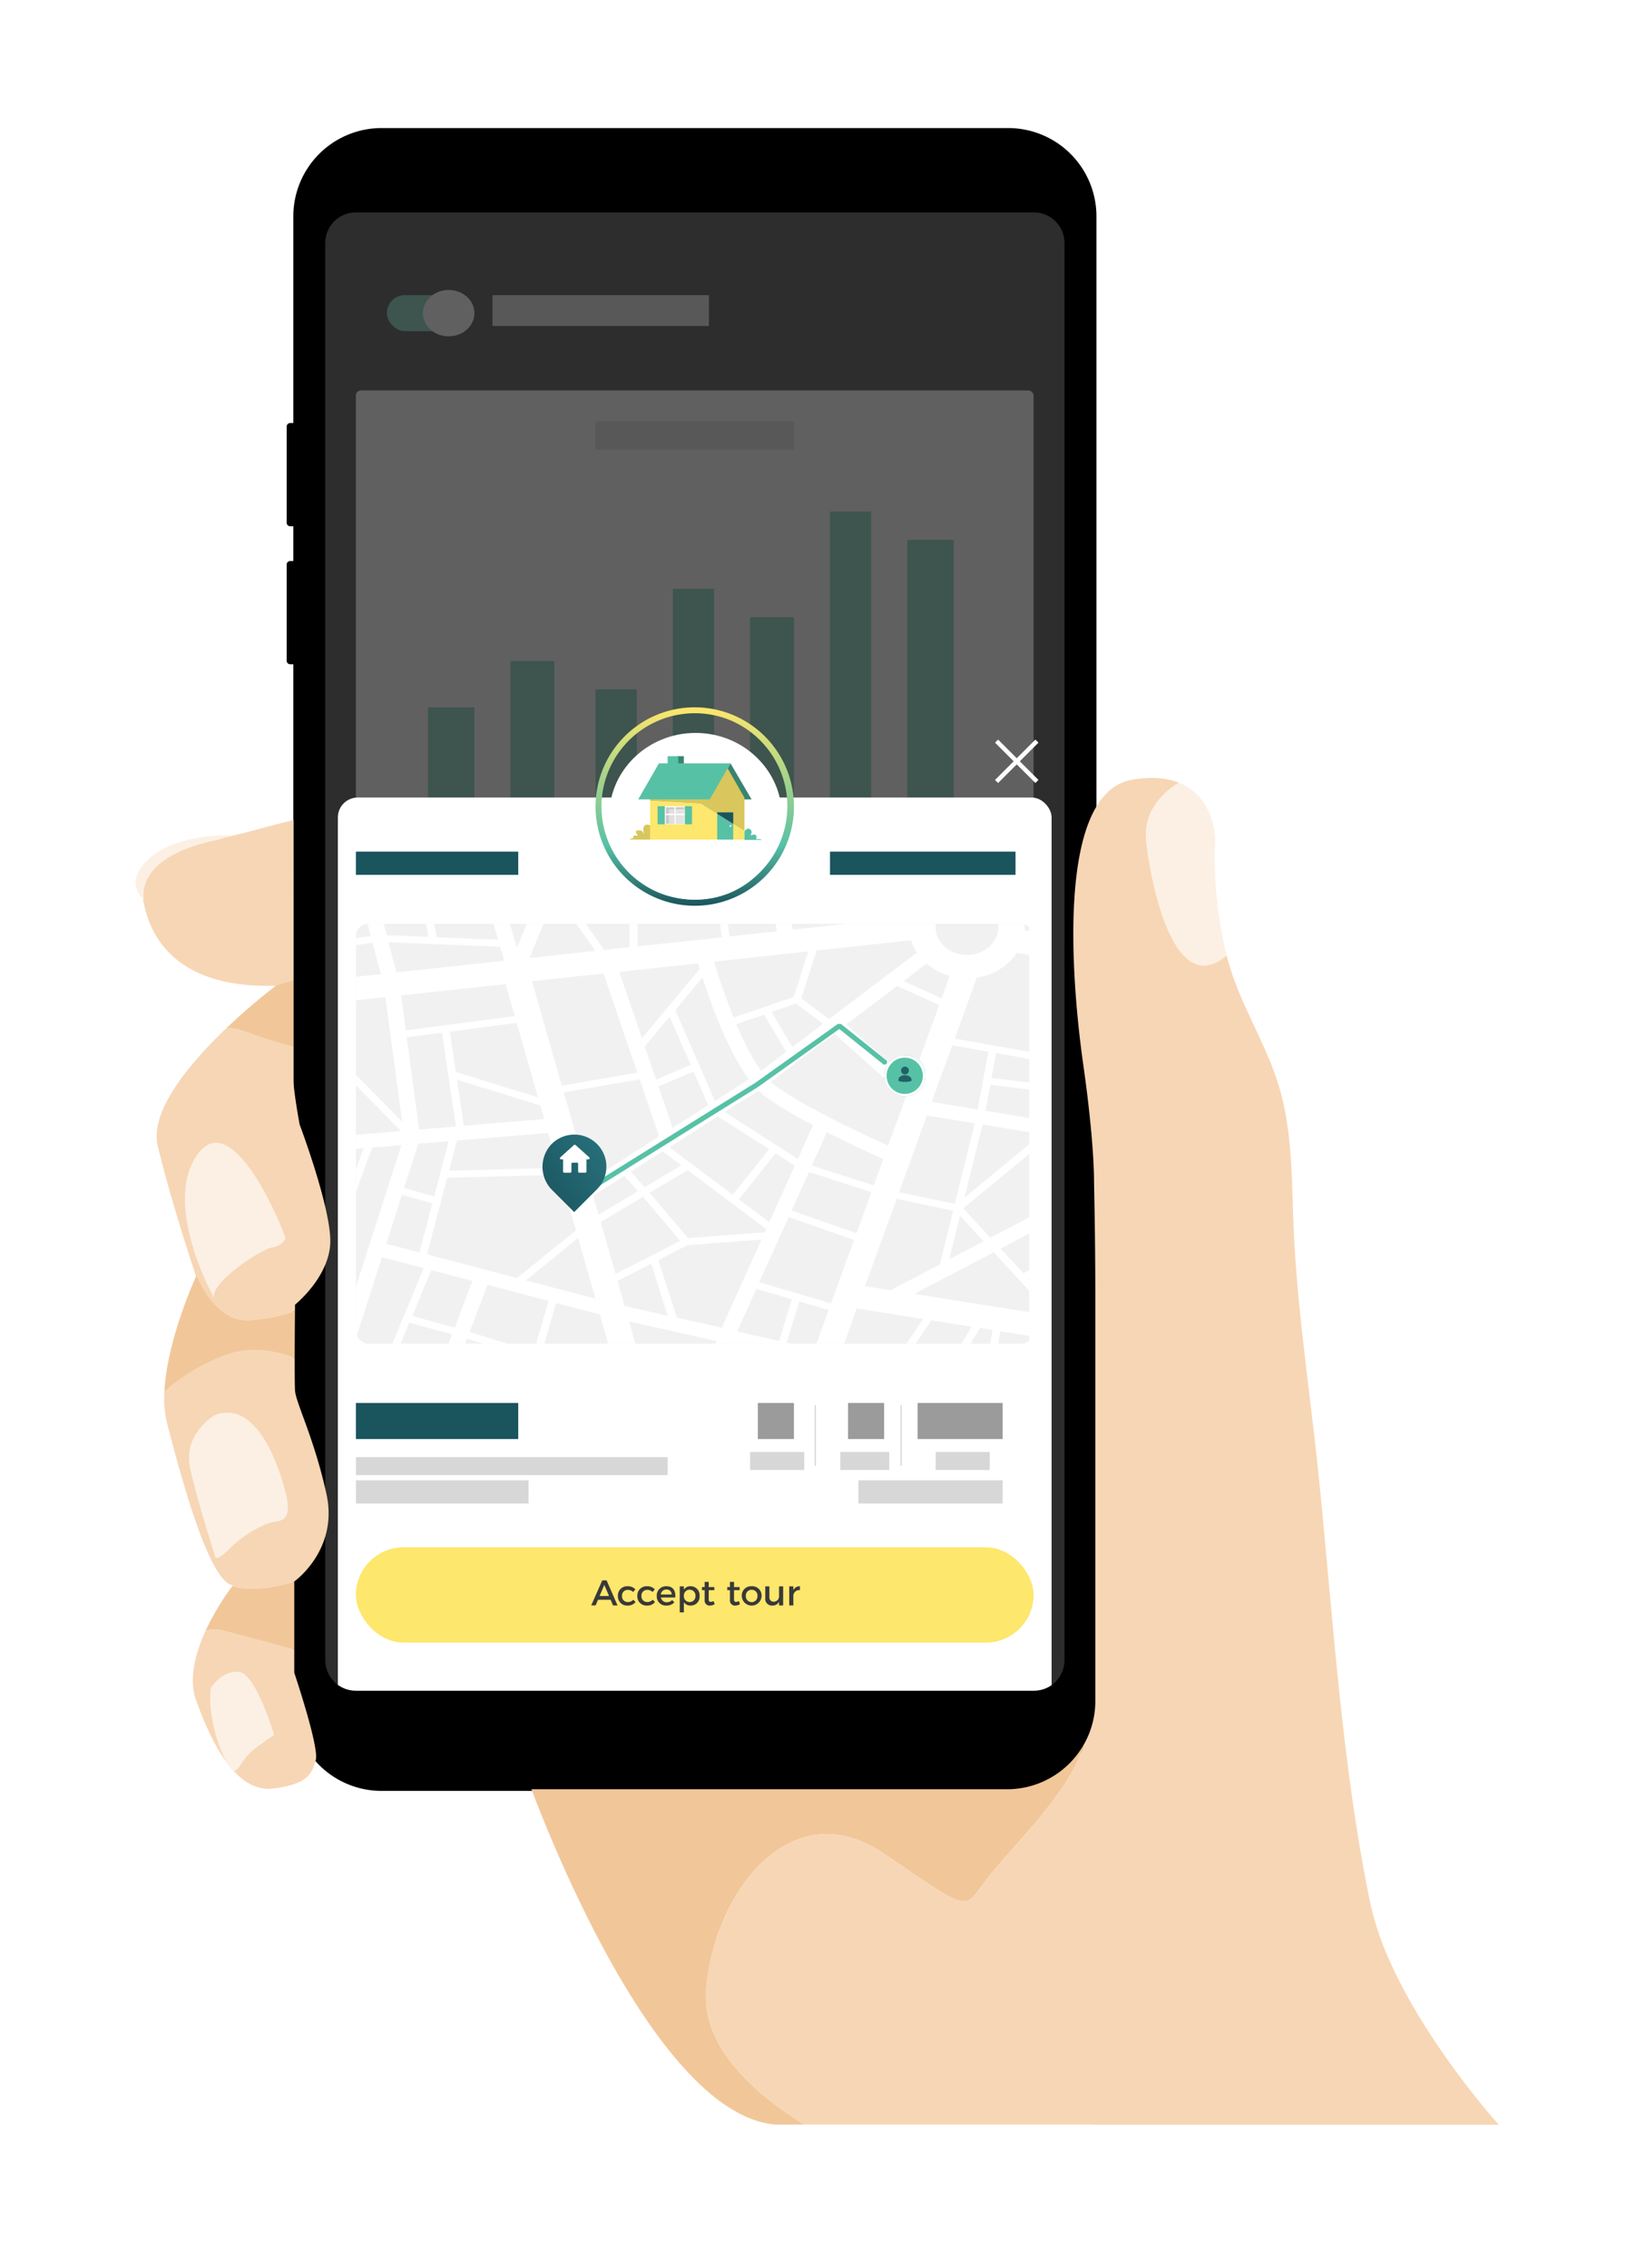 <svg xmlns="http://www.w3.org/2000/svg" xmlns:xlink="http://www.w3.org/1999/xlink" width="657.871" height="911.999" viewBox="0 0 657.871 911.999"><defs><style>.a,.h{fill:#393939;}.b,.c,.d{fill:#fff;}.c{stroke:#707070;opacity:0.427;}.d{stroke:rgba(0,0,0,0);stroke-miterlimit:10;}.e{clip-path:url(#e);}.f,.x,.z{fill:#57c1a6;}.g{fill:#d7d7d7;}.h{opacity:0.8;}.i{fill:#fde76c;}.j{fill:url(#f);}.k{clip-path:url(#i);}.l{fill:#1a545d;}.m{fill:#d9c65c;}.n{fill:#388471;}.o{fill:#f1edf1;}.p{fill:#c9c9c9;}.q{fill:#e3e3e3;}.r{fill:#dee0e0;}.s{fill:#9b9b9b;}.ae,.t,.w{fill:none;}.t{stroke:#d7d7d7;stroke-width:0.5px;}.u{clip-path:url(#j);}.v{fill:#f1f1f1;}.w{stroke:#57c1a6;stroke-linecap:round;stroke-linejoin:bevel;}.w,.x{stroke-width:2px;}.x,.z{stroke:#fff;}.y{fill:rgba(26,84,93,0.88);}.aa{fill-rule:evenodd;fill:url(#m);}.ab{fill:#f1c799;}.ac{fill:#fcf0e4;}.ad{fill:#f7d6b5;}.af{stroke:none;}.ag{filter:url(#n);}.ah{filter:url(#k);}.ai{filter:url(#g);}.aj{filter:url(#c);}.ak{filter:url(#a);}</style><filter id="a" x="237.536" y="287.272" width="84.317" height="82.018" filterUnits="userSpaceOnUse"><feOffset dy="3" input="SourceAlpha"/><feGaussianBlur stdDeviation="3" result="b"/><feFlood flood-opacity="0.161"/><feComposite operator="in" in2="b"/><feComposite in="SourceGraphic"/></filter><filter id="c" x="0" y="0" width="657.871" height="911.999" filterUnits="userSpaceOnUse"><feOffset dy="3" input="SourceAlpha"/><feGaussianBlur stdDeviation="18" result="d"/><feFlood flood-opacity="0.102"/><feComposite operator="in" in2="d"/><feComposite in="SourceGraphic"/></filter><clipPath id="e"><path class="a" d="M969.1,353.708H696.311a12.267,12.267,0,0,0-12.231,12.231V935.976a12.267,12.267,0,0,0,12.231,12.231H969.1a12.267,12.267,0,0,0,12.231-12.231V365.939A12.267,12.267,0,0,0,969.1,353.708Z" transform="translate(-684.079 -353.708)"/></clipPath><linearGradient id="f" x1="0.5" x2="0.5" y2="1" gradientUnits="objectBoundingBox"><stop offset="0" stop-color="#fde76c"/><stop offset="0.694" stop-color="#57c1a6"/><stop offset="1" stop-color="#1a545d"/></linearGradient><filter id="g" x="235.957" y="285.748" width="87.475" height="85.066" filterUnits="userSpaceOnUse"><feOffset dy="3" input="SourceAlpha"/><feGaussianBlur stdDeviation="3" result="h"/><feFlood flood-opacity="0.161"/><feComposite operator="in" in2="h"/><feComposite in="SourceGraphic"/></filter><clipPath id="i"><g class="ak" transform="matrix(1, 0, 0, 1, 0, 0)"><ellipse class="b" cx="33.159" cy="32.009" rx="33.159" ry="32.009" transform="translate(0)"/></g></clipPath><clipPath id="j"><rect class="c" width="272.502" height="168.889" rx="5"/></clipPath><filter id="k" x="382.116" y="279.425" width="53.461" height="53.461" filterUnits="userSpaceOnUse"><feOffset dy="3" input="SourceAlpha"/><feGaussianBlur stdDeviation="6" result="l"/><feFlood flood-opacity="0.694"/><feComposite operator="in" in2="l"/><feComposite in="SourceGraphic"/></filter><linearGradient id="m" x1="1.163" x2="0" y2="1" gradientUnits="objectBoundingBox"><stop offset="0" stop-color="#2a7581"/><stop offset="1" stop-color="#1a545d"/></linearGradient><filter id="n" x="210.644" y="448.835" width="40.628" height="46.103" filterUnits="userSpaceOnUse"><feOffset dy="3" input="SourceAlpha"/><feGaussianBlur stdDeviation="2.5" result="o"/><feFlood flood-opacity="0.518"/><feComposite operator="in" in2="o"/><feComposite in="SourceGraphic"/></filter></defs><g transform="translate(54.502 51.5)"><g class="aj" transform="matrix(1, 0, 0, 1, -54.5, -51.5)"><path class="d" d="M494.192,803H385.431v-.1H257.213c-44.887-3.965-86.42-104.41-97.778-134.188H98.843a35.333,35.333,0,0,1-26.5-11.995c-1.481,4.792-2.718,9.231-16.842,11.035-6.135.783-11.44-2.08-16.035-7.071a1.146,1.146,0,0,1-.17-.021c-.53-.106-1.5-1.336-2.617-3.371-4.961-6.7-9.01-15.814-12.322-25-3.133-8.688-.213-19.215,3.834-28.031a10.346,10.346,0,0,1,3.163-.5,10.356,10.356,0,0,0-3.162.5,102.434,102.434,0,0,1,10.678-17.846h0c.185-.244.288-.375.288-.375C29.6,584.8,18.193,542.249,12.642,520.664a42.669,42.669,0,0,1-1.029-12.533h0c1.01-21,12.746-46.361,12.746-46.361s-.42-1.235-1.138-3.406c4.047,9.9,10.937,21.05,21.456,21.049-10.518,0-17.407-11.145-21.455-21.048-.863-2.617-2.159-6.6-3.675-11.428,1.515,4.833,2.811,8.812,3.674,11.427a94.465,94.465,0,0,1-4.27-13.338v0c-.257-1.078-.382-1.7-.382-1.7v0c.009.046.134.662.381,1.7l-.437-1.41h0c-3.059-9.907-6.744-22.512-9.57-34.259C5.556,395.268,21.958,375.926,36.4,362.116a248.261,248.261,0,0,1,20.029-17.21c-.163,0-.319.005-.48.01,2.2-.693,4.291-1.32,6.191-1.867-1.9.547-4,1.173-6.191,1.867C15.136,346.023,5.15,323.9,3,309.877c-1.52-1.408-7.327-7.871,3-16.569,11.717-9.868,32.218-8.839,32.218-8.839l-2.509.87c4.493-1.086,8.473-1.975,11.156-2.72,10.4-2.888,15.927-4.154,16.584-4.3V215.64H62.206a1.429,1.429,0,0,1-1.425-1.425V175.54a1.428,1.428,0,0,1,1.425-1.425h1.247V160.137H62.206a1.429,1.429,0,0,1-1.425-1.425V120.037a1.428,1.428,0,0,1,1.425-1.425h1.247V35.391A35.495,35.495,0,0,1,98.843,0H351.009A35.494,35.494,0,0,1,386.4,35.391V272.844c3.5-5.832,8.206-9.754,14.45-10.8,7.957-1.326,14.008-.643,18.616,1.162,14.682,5.746,14.685,22.89,14.685,22.89a163.879,163.879,0,0,0,4.625,46.635h0c4.741,19.221,16.13,35.26,21.429,54.043,5.239,18.572,4.661,38.126,5.563,57.224,1.535,32.513,6.6,65.028,9.932,97.4,5.457,53.077,8.7,107.723,18.458,160.384q1.087,5.858,2.28,11.686a115.608,115.608,0,0,0,7.531,22.8C519.168,770.945,548.24,803,548.24,803ZM232.616,766.538v0Zm-3.153-17.259A36.438,36.438,0,0,0,232.6,766.51a36.423,36.423,0,0,1-3.14-17.232,87.479,87.479,0,0,1,1.869-12.819A87.5,87.5,0,0,0,229.462,749.279Zm103.475-36.173c-4.443,0-11.9-5.584-32.006-19.163C321.044,707.523,328.494,713.106,332.937,713.105Zm10.3-10.078c10.529-13.162,30.817-32.66,37-49.816C374.055,670.368,353.768,689.866,343.238,703.028Zm-42.55-9.249c-7.755-5.235-15.264-7.584-22.319-7.662C285.422,686.2,292.935,688.545,300.688,693.779ZM63.454,611.818h0c-4.379-1.194-9.488-2.578-14.924-4.03C53.965,609.24,59.075,610.624,63.454,611.818Zm-1.8-26.583q.929-.245,1.8-.494h0Q62.587,584.989,61.657,585.235ZM57.813,477.622c2.011-.482,3.895-1.03,5.64-1.61h0C61.708,476.592,59.824,477.14,57.813,477.622ZM62.17,369.093c-5.2-1.313-11.235-3.249-17.373-5.455C50.934,365.845,56.972,367.781,62.17,369.093Zm-22.336-6.938-.074-.01Zm-.1-.013q-.338-.043-.677-.069Q39.4,362.1,39.737,362.143Zm-1.841-.109h0ZM423.664,334.7c-6-4.4-10.3-15.054-13.156-25.86C413.362,319.652,417.659,330.306,423.664,334.7ZM408.291,275.1l.034-.072Zm.049-.1c2.635-5.5,7.294-9.358,11.126-11.782C415.634,265.635,410.975,269.492,408.34,274.993Z" transform="translate(54.5 51.5)"/></g><path d="M941.113,281.165H688.947a35.494,35.494,0,0,0-35.39,35.39v83.222H652.31a1.429,1.429,0,0,0-1.425,1.424v38.675a1.429,1.429,0,0,0,1.425,1.425h1.248V455.28H652.31a1.429,1.429,0,0,0-1.425,1.425V495.38a1.429,1.429,0,0,0,1.425,1.425h1.248V914.484a35.494,35.494,0,0,0,35.39,35.39H941.113a35.494,35.494,0,0,0,35.39-35.39V316.555A35.494,35.494,0,0,0,941.113,281.165Z" transform="translate(-590.104 -281.165)"/><g transform="translate(76.301 33.918)"><g class="e"><g transform="translate(12.314 31.19)"><rect class="b" width="272.502" height="194.792" rx="2" transform="translate(0 40.409)"/><rect class="f" width="18.65" height="36.265" transform="translate(29.012 167.853)"/><rect class="f" width="16.578" height="43.517" transform="translate(96.36 160.6)"/><rect class="f" width="17.614" height="54.915" transform="translate(62.168 149.203)"/><rect class="f" width="16.578" height="83.926" transform="translate(127.444 120.191)"/><rect class="f" width="16.578" height="115.01" transform="translate(190.648 89.107)"/><rect class="f" width="17.614" height="72.529" transform="translate(158.528 131.588)"/><rect class="f" width="18.65" height="103.613" transform="translate(221.732 100.505)"/><rect class="g" width="79.782" height="11.397" transform="translate(96.36 52.843)"/><rect class="g" width="87.035" height="12.434" transform="translate(54.915 2.072)"/><rect class="f" width="31.084" height="14.506" rx="7.253" transform="translate(12.434 2.072)"/><ellipse class="b" cx="10.361" cy="9.325" rx="10.361" ry="9.325" transform="translate(26.939)"/></g><path class="h" d="M969.1,353.708H696.311a12.267,12.267,0,0,0-12.231,12.231V935.976a12.267,12.267,0,0,0,12.231,12.231H969.1a12.267,12.267,0,0,0,12.231-12.231V365.939A12.267,12.267,0,0,0,969.1,353.708Z" transform="translate(-684.079 -353.708)"/><rect class="b" width="287.008" height="385.44" rx="8" transform="translate(5.061 235.307)"/><rect class="i" width="272.502" height="38.337" rx="19.168" transform="translate(12.314 536.821)"/><path class="a" d="M119.266,11.569h1.812L116.677,1.5h-1.741l-4.445,10.069h1.769l.964-2.273H118.3Zm-5.409-3.783,1.9-4.474,1.9,4.474Zm13.479-1.611.906-1.064a4.037,4.037,0,0,0-3.165-1.251,3.7,3.7,0,0,0-3.855,3.9,3.681,3.681,0,0,0,3.855,3.87,3.893,3.893,0,0,0,3.251-1.424l-.921-.921a2.853,2.853,0,0,1-2.258.921,2.263,2.263,0,0,1-2.273-2.445,2.263,2.263,0,0,1,2.273-2.445A2.891,2.891,0,0,1,127.336,6.175Zm7.811,0,.906-1.064a4.038,4.038,0,0,0-3.165-1.251,3.7,3.7,0,0,0-3.855,3.9,3.681,3.681,0,0,0,3.855,3.87A3.893,3.893,0,0,0,136.14,10.2l-.921-.921a2.853,2.853,0,0,1-2.258.921,2.263,2.263,0,0,1-2.273-2.445,2.263,2.263,0,0,1,2.273-2.445A2.891,2.891,0,0,1,135.147,6.175Zm5.567-2.316a3.716,3.716,0,0,0-3.87,3.9,3.681,3.681,0,0,0,3.913,3.87,4.164,4.164,0,0,0,3.165-1.295l-.877-.935a2.975,2.975,0,0,1-2.158.892,2.33,2.33,0,0,1-2.374-1.913H144.3C144.5,5.614,143.4,3.859,140.714,3.859Zm-2.23,3.309a2.168,2.168,0,0,1,2.244-1.985,1.965,1.965,0,0,1,2.129,1.985Zm11.94-3.309a2.99,2.99,0,0,0-2.676,1.381V3.917h-1.654V14.36h1.654V10.246a3.007,3.007,0,0,0,2.7,1.381,3.546,3.546,0,0,0,3.625-3.855A3.6,3.6,0,0,0,150.424,3.859Zm-.345,6.358a2.315,2.315,0,0,1-2.33-2.5,2.335,2.335,0,1,1,4.661,0A2.323,2.323,0,0,1,150.079,10.217Zm9.638-.4a2.67,2.67,0,0,1-1.151.331c-.518,0-.82-.245-.82-1.036V5.441H160V4.2h-2.258V2.1h-1.64V4.2h-1.079V5.441h1.079v3.97a2.016,2.016,0,0,0,2.143,2.23,3.675,3.675,0,0,0,1.884-.561Zm10.17,0a2.671,2.671,0,0,1-1.151.331c-.518,0-.82-.245-.82-1.036V5.441h2.258V4.2h-2.258V2.1h-1.64V4.2H165.2V5.441h1.079v3.97a2.016,2.016,0,0,0,2.143,2.23,3.674,3.674,0,0,0,1.884-.561Zm5.135-5.955a3.743,3.743,0,0,0-4,3.87,3.993,3.993,0,0,0,7.984,0A3.739,3.739,0,0,0,175.023,3.859Zm0,1.41a2.311,2.311,0,0,1,2.33,2.489,2.342,2.342,0,1,1-4.675,0A2.314,2.314,0,0,1,175.023,5.269Zm11-1.352V7.686a2.162,2.162,0,0,1-2.1,2.388,1.683,1.683,0,0,1-1.784-1.856v-4.3h-1.654V8.678a2.656,2.656,0,0,0,2.805,2.949,2.82,2.82,0,0,0,2.733-1.554v1.5h1.654V3.917Zm5.754,1.525V3.917h-1.654v7.653h1.654v-4a2.318,2.318,0,0,1,2.647-2.129V3.859A2.782,2.782,0,0,0,191.781,5.441Z" transform="translate(-3.555 548.63)"/><path class="j" d="M39.89,79.782A39.9,39.9,0,0,1,24.363,3.135,39.9,39.9,0,0,1,55.416,76.647,39.638,39.638,0,0,1,39.89,79.782Zm0-77.413a37.532,37.532,0,0,0-14.6,72.094A37.531,37.531,0,0,0,54.494,5.318,37.282,37.282,0,0,0,39.89,2.37Z" transform="translate(108.674 199.043)"/><g transform="translate(114.153 206.329)"><g transform="translate(0 0)"><g class="ai" transform="matrix(1, 0, 0, 1, -244.96, -291.75)"><ellipse class="b" cx="34.738" cy="33.533" rx="34.738" ry="33.533" transform="translate(244.96 291.75)"/></g><g class="k" transform="translate(1.579 1.524)"><rect class="l" width="83.433" height="66.171" transform="translate(-9.857 -0.618)"/></g></g><g transform="translate(8.272 12.354)"><g transform="translate(0 0)"><path class="m" d="M516.508,903.116s-.959.7-.959,1.526.137-3.424-1.643-3.972-2.192.821-2.192.821a4.85,4.85,0,0,0,.274,3.013c-.822-.958-.411-1.644-2.466-1.644s0,2.329,0,2.329-2.328-1.1-2.055.822c-1.1,0-1.369.548-1.369.548h10.409Z" transform="translate(-506.099 -873.018)"/><path class="m" d="M551.244,875.751h-20.7v1l20.7,1.17Z" transform="translate(-522.356 -858.782)"/><rect class="n" width="2.602" height="3.15" transform="translate(19.151 0)"/><path class="i" d="M530.549,878.1V893.67h20.7V879.265Z" transform="translate(-522.356 -860.129)"/><rect class="f" width="4.246" height="3.15" transform="translate(15.247 0)"/><path class="n" d="M604.642,842.615l8.492,14.518h-3.013l-6.836-12.159Z" transform="translate(-564.125 -839.753)"/><path class="m" d="M595.889,858.665l-6.985-12.19-10.64,12.874v1.721l17.625,11Z" transform="translate(-549.757 -841.97)"/><path class="i" d="M578.264,880.759V895.2h17.625v-3.44Z" transform="translate(-549.757 -861.658)"/><path class="f" d="M593.927,890.374v10.347h6.437v-6.329Z" transform="translate(-558.751 -867.18)"/><path class="l" d="M600.364,888.941h-6.437v.61l6.437,4.018Z" transform="translate(-558.751 -866.357)"/><path class="f" d="M619.664,905.447s1.1-1.764,2.328-.8,0,2.466,0,2.466,1.918-.822,2.328,0a1.639,1.639,0,0,1,0,1.506s1.78-.274,2.328.274h-6.985Z" transform="translate(-573.531 -875.209)"/><circle class="o" cx="0.411" cy="0.411" r="0.411" transform="translate(40.106 27.652)"/><rect class="b" width="8.081" height="7.259" transform="translate(14.083 20.119)"/><rect class="p" width="3.424" height="6.643" transform="translate(14.494 20.53)"/><rect class="q" width="3.424" height="6.711" transform="translate(18.466 20.53)"/><rect class="r" width="2.191" height="5.889" transform="translate(15.727 21.352)"/><rect class="p" width="3.424" height="0.822" transform="translate(18.466 20.53)"/><rect class="b" width="7.944" height="0.548" transform="translate(14.22 23.132)"/><rect class="f" width="2.876" height="7.259" transform="translate(11.207 20.119)"/><rect class="f" width="2.876" height="7.259" transform="translate(22.164 20.119)"/><path class="f" d="M519.289,857.133h28.763l8.354-14.518H527.644Z" transform="translate(-515.89 -839.753)"/></g></g></g><rect class="l" width="65.276" height="14.506" transform="translate(12.314 478.797)"/><rect class="l" width="65.276" height="9.325" transform="translate(12.314 257.066)"/><rect class="l" width="74.601" height="9.325" transform="translate(202.962 257.066)"/><rect class="g" width="125.372" height="7.253" transform="translate(12.314 500.556)"/><rect class="s" width="14.506" height="14.506" transform="translate(173.95 478.797)"/><rect class="s" width="14.506" height="14.506" transform="translate(210.215 478.797)"/><rect class="s" width="34.192" height="14.506" transform="translate(238.19 478.797)"/><rect class="g" width="69.421" height="9.325" transform="translate(12.314 509.881)"/><rect class="g" width="58.023" height="9.325" transform="translate(214.359 509.881)"/><rect class="g" width="21.759" height="7.253" transform="translate(170.842 498.484)"/><rect class="g" width="19.686" height="7.253" transform="translate(207.106 498.484)"/><rect class="g" width="21.759" height="7.253" transform="translate(245.443 498.484)"/><path class="t" d="M807.813,1875v24.433" transform="translate(-576.241 -1395.356)"/><path class="t" d="M807.813,1875v24.433" transform="translate(-610.765 -1395.356)"/><g class="u" transform="translate(12.314 286.077)"><g transform="translate(-27.245 -100.797)"><rect class="v" width="298.032" height="468.561"/><path class="b" d="M190.721,468.56l-7.767-19.541-14.4,3.485-2.031,16.056H163.3l5.079-40.191-8.784.95L143.46,468.507h-6.751l8.484-20.65-19.359-4.014-10.575,23.924,2.091.792h-5.856l5.258-11.882-21.032-7.13A200.233,200.233,0,0,1,85.263,468.56H77.854c9.56-14.576,16.849-31.054,21.809-44.469l-45.291-3.063,8.962,47.532H56.882L54.014,453.4l-25.991,3.909-.239,3.063,5.437,8.186h-3.7l-2.151-3.221-.239,3.221H23.96l.9-10.773-19,2.851.657,7.87H.12L0,467.041V376.8l5.676-17.144L0,359.233v-5.618l7.469.552,7.409-22.393L0,325.431V315.1l3.944,1.673L17.686,274,4.721,267.552,0,280.372v-9.064L1.733,266.6,0,266.345v-2.83l2.749.392,9.261-25.139L0,234.444v-3.057l12.966,4.688,16.611-45L0,193.568v-5.686l44.574-3.722L12.668,151.785c-2.18.184-8.283.726-12.668,1.073V150.1l11.652-1.012-1.2-15.791L0,134.48v-9.456l9.261-1.018L7.111,112.017c-2.6.361-5.047.7-7.111.985v-2.893l6.633-.891L4.422,97.124,0,97.636V94.8l3.884-.478L.9,77.741l-.9.077V72.2l24.976-2.12L21.032,45.261C14.382,46.476,7.3,47.4,0,48.1V42.463q1.835-.174,3.645-.371L1.792,19.752,0,19.56v-5.7L1.255,14,.12.052H6.513L9.979,41.3c3.7-.528,7.289-1.056,10.755-1.743L23.96.052h3.167L23.96,38.87c9.441-2.007,17.686-4.7,24.02-8.344.418-.264.9-.581,1.374-.845L29.577.052h3.7l8.425,12.623,15.954-8.4L56.882.052h6.453L66.2,15.315A117.2,117.2,0,0,0,77.854.052h7.409q-1.344,2.218-2.868,4.436l23.96,7.341,5.2-11.777h5.855l16.73,6.18,2.569-6.18h6.751l-.538,1.373L162.46,6.76,163.3.052h3.227L165.507,7.6l15.3,4.225c2.091-.528,7.349-1.849,13.265-3.274L190.661,0h3.346c1.255,3.116,2.33,5.915,3.107,7.816,4.9-1.215,9.859-2.43,13.563-3.327L208.228.052h11.831L221.134,1.9,228.364.052h22.765c-10.995,2.8-21.152,5.44-27.186,6.972L234.1,25.35l23.72-3.539L254.773.052h6.393l2.988,20.861,24.259-3.644L292,.052h6.035V22.48l-1.614,7.57,1.614.42v2.895l-1.972-.515,1.972,3.766V50l-4.064-7.748-8.9,42.884A22.212,22.212,0,0,1,292,91.526l6.035-3.209v3.327l-4.541,2.417a19.108,19.108,0,0,1,1.912,8.186c0,.422-.059.792-.059,1.214l2.689.446v9.545l-5.8-.96a23.367,23.367,0,0,1-16.073,9.929l-8.9,24.558,30.771,5.456v2.882l-14.161-2.528c-.358,2.007-1.076,5.862-1.852,10.034l16.013,1.871v2.838l-16.491-1.962c-.717,3.961-1.434,7.869-1.912,10.4l18.4,3.072v5.71l-19.6-3.237-7.29,29.47,26.888-22.206v3.9l-27.366,22.535,10.934,11.83,16.431-8.622v6.5l-12.369,6.506,9.2,9.876,3.167-1.656v3.3l-1.2.625,1.2,1.292v4.412l-15.117-16.373-31.906,16.742,47.023,7.472v9.536L285.664,264.7l-5.975,31.424,18.343,3.859v2.888l-18.881-4-3.526,18.643c7.887,1.315,15.527,2.631,22.407,3.8v5.71l-14.938-2.534-4.78,29.417,14.639,2.641,5.079-18.706v12.19l-1.913,7.044,1.913.342v5.752L277.478,359.5l-2.808,17.27,23.362,4.074v2.815l-23.84-4.142-3.406,21.125,27.246,4.126v5.721l-28.143-4.248L266.544,427l31.489,3.8v5.629l-13.683-1.67-3.466,20.227,14.639-3.749,2.51-11.9v29.172h-6.154l2.33-11.091c-7.648,2.007-20.435,5.281-33.4,8.609l.358,2.482h-6.393l-.119-.9c-1.2.317-2.33.581-3.525.9H228.364l26.171-6.654,2.33-14.577-42.183,11.566,5.377,9.717H208.228l-12.547-22.6L186,448.28c1.374,3.486,5.078,12.833,8.066,20.28Zm70.445-8.45,16.312-4.172,3.645-21.442-15.535-1.9ZM3.944,438.034l1.673,19.8L53.476,450.6,50.25,433.6Zm203.747,8.239,5.556,9.982,15.954-4.436-2.988-10.246Zm-110.716.634,20.972,7.077,4.78-10.774-22.048-4.594C99.544,441.362,98.288,444.107,96.974,446.907Zm132.285-6.074,2.988,10.193,25.095-6.865,1.733-10.88ZM171.6,428l-2.689,21.495,25.334-6.126-9.38-16.9Zm-42.362,10.827,18.164,3.75,5.736-14.048-11.472-4.172ZM196.517,426.1l8.364,15.052,55.209-13.943,1.673-10.246-55.926-7.13Zm-93.628,7.235,23,4.753,13.384-15.579-12.906-19.435-13.145-.317A283.389,283.389,0,0,1,102.889,433.334ZM2.211,417.015l1.255,15.368L49.234,428l-2.689-14.313Zm158.636,9.4,22.586-2.588-7.528-13.52a25.883,25.883,0,0,1-7.349,1.056,13.5,13.5,0,0,1-1.494-.053ZM143.7,422.031l10.575,3.855,6.513-15.791a22.574,22.574,0,0,1-4.96-2.165Zm41.227-16.742,9.8,17.64,14.818-25.773-18.164-2.746A19.7,19.7,0,0,1,184.926,405.29ZM53.835,418.124l46.844,3.169c2.808-7.869,4.84-14.418,6.035-18.7l-56.046-1.426Zm87.594,2.007,11.95-13.89a20.085,20.085,0,0,1-2.809-2.535l-20.434-.528Zm-139.4-5.862,44.035-3.327-1.853-9.876L.837,399.955ZM238.82,411.2l23.362,2.958,1.434-8.873-22.465-3.327Zm-31.489-4.014,28.321,3.592,2.39-9.348-25.274-3.749Zm-51.385-16.372c0,6.179,5.676,11.144,12.608,11.144,6.991,0,12.607-5.017,12.607-11.144,0-6.179-5.676-11.144-12.607-11.144S156.007,384.693,155.947,390.819Zm72.776,3.539,35.79,5.387,1.792-10.932-35.312-5.863Zm-98.647-.529,15.655.37a12.773,12.773,0,0,1-.3-3.38,19.746,19.746,0,0,1,.3-3.274l-13.264-5.651ZM103.188,381l-1.732,12.094,25.334.634,2.629-13.1-20.076-8.556Zm85.86.317a18.14,18.14,0,0,1,2.569,7.447l30.831,4.648,7.111-35.649ZM50.788,391.822l47.5,1.215L99.9,381.629,54.85,373.021ZM2.032,390.608l42.3,1.056,1.554-7.183-40.57-3.75Zm229.5-10.457,35.252,5.915,1.315-8.292-33.041-15.1Zm-203.807-.211,18.762,1.743L53.715,348.3,38.121,341.65Zm-21.45-1.954,18.283,1.69,10.635-39.24-14.519-6.18Zm77.5-2.323,17.088,3.274,5.557-8.133L90.76,364.149Zm100.5.106a22.949,22.949,0,0,1,3.107,3.116l42.96-24.927.538-2.747L195.5,344.871Zm-64.709-9.718,30.174,12.833a22.706,22.706,0,0,1,7.588-5.968l-4.96-17.482Zm-64.111,4.172,25.095,4.806,7.349-12.147L59.631,350.839Zm180.2-10.457,32.923,15.052,2.629-16.425-34.057-6.073Zm-79.288-28.678L167.6,370.327h.956a24.968,24.968,0,0,1,6.334.792l12.487-34.593L181.7,324.116Zm-57.9,25.931,17.148,7.342,21.869-7.077-4.123-13.1Zm31.607-33.642,10.337,32.85,11.173-3.591-9.5-33.325Zm-61.6,20.861,26.171,11.144,12.248-4.489L96.5,334.784Zm169.749,2.535,33.878,6.073,4.78-29.417-32.863-5.6ZM99.484,333.728l10.336,16.055,22.646-8.344-5.377-17.058Zm97.989,5.757,34.536,6.179,5.8-28.889-30.233-5.123ZM45.829,334.573l14.758,6.284,30.831-10.4-35.79-21.706Zm126.61-38.237,16.491,36.019,18.821-51.915ZM9.8,319.257l30.293,12.886L50.011,305.9,18.224,293.009ZM78.69,295.491l-3.764,21.547L95,329.239l12.189-4.12,9.62-43.36c-8.544-2.641-18.463-5.7-27.126-8.4Zm65.127-8.5,11.831,41.405,24.915-6.865L162.58,282.287Zm-33.1,36.916,29.875-10.087-7.767-27.146c-3.227-1-7.767-2.43-12.966-4.014ZM248.26,312.814c7.887,1.32,16.132,2.746,24.2,4.119l10.038-52.76-5.139-.845ZM56.7,306l15.356,9.3,3.286-18.96L60.885,294.8Zm152.84.264c7.111,1.215,20.375,3.433,35.491,6.021l2.211-3.75L217.37,284.611Zm25.035-11.671,14.1,11.354,25.334-43.1-16.132-2.588ZM19.061,290.262,51.026,303.2l3.645-9.665L21.928,281.443Zm146.267-9.454,5.915,12.939,37.224-16.742-33.4-7.552ZM62.02,292.164l14.22,1.479L86.7,272.464c-6.632-2.06-12.249-3.8-15.475-4.806Zm156.425-10.51,13.742,11.038,22.347-32.956-26.648-4.225Zm-179.07.158L56.7,288.2l8.425-22.287-17.208-4.7Zm103.606,2.43,19.538-4.912,9.142-10.668-35.372-7.975Zm-42-10.352,30.831,9.559-7.289-25.509-17.566-4.648ZM23.721,276l12.787,4.7L53.715,239.3l-16.79-4.437Zm48.457-11.038L97.99,272.94l5.915-20.492L79.348,246Zm127.506,4.225,11.173,2.535,5.676-15.58-11.771-3.486ZM33.042,190.762,5.737,264.806l12.846,6.39,26.171-81.385Zm146.745,73.992,16.85,3.8,5.139-16.742-14.281-4.225Zm-20.016-34.7-11.711,5.968,7.409,23.132,18.1,4.067,16.013-35.438ZM49.115,258.521c3.585,1,12.369,3.433,17.089,4.7l7.11-18.8-16.55-4.331Zm82.514-14.1,2.868,10.087,17.328,3.908L145.192,237.5Zm57,.528,28.859,8.5,9.261-25.509-26.29-9.19Zm-93.867-.739,28.022,7.341-6.99-24.4Zm136.408,2.324,10.277,1.638,19.837-10.4c.956-4.013,3.048-12.358,5.318-21.6l-22.7-4.753ZM63.156,202.909,55.03,233.752l36.149,9.506,23.78-19.171-6.393-22.34Zm61.721,17.8,5.975,20.861L156.9,228.312c-3.107-3.7-12.189-14.365-15-17.693Zm140.173,15,13.8-7.236-9.5-10.245ZM38.659,229.474l13.324,3.486,5.2-19.752-12.189-3.433Zm105.876-20.492L160.01,227.2l30.831-2.324.6-1.32-31.547-23.713Zm57.121,7.13,26.11,9.136,5.975-16.531-25.095-8.081Zm-21.212-4.49,12.249,9.19L202.911,198.1l-7.708-4.965Zm-58.614-1.479,2.21,7.658,15.893-9.454-5.556-6.179Zm123.025-1.373,22.406,4.648c3.227-12.886,6.632-26.67,8.006-32.375l-19.24-3.169ZM51.564,189.23l-5.736,17.8,12.07,3.432,5.855-22.234Zm100.917,1.426,25.513,19.118,14.639-18.326-20.674-13.2Zm-15.534,9.824c1.792,2.007,4.3,4.806,5.616,6.284l14.758-8.82-7.529-5.651Zm72.834-2.43,24.916,7.975,3.824-10.616c-5.019-2.218-13.743-6.232-22.7-10.773ZM110.06,168.58l10.157,35.649,28.143-17.9L140.591,163.4ZM67.1,187.963,63.873,200.11l43.856-1.162-4-14.048ZM174.709,176.5l29.457,18.855,6.095-13.573c-7.469-3.909-14.639-8.081-19.539-11.831a28.527,28.527,0,0,1-2.39-2.112Zm18.582-12.147a17.572,17.572,0,0,0,1.554,1.32c11.054,8.4,35.073,19.594,45.649,24.347l7.05-19.435-28.68-25.615ZM46.9,146.452l4.96,37.128,14.818-1.268L61.065,144.6ZM148.12,166.2l5.676,16.689,14.34-9.084-5.915-13.573ZM69.848,182.047l32.325-2.693-1.554-5.492L67.1,163.51ZM13.623,132.984l1.255,16.795,30.174,30.632L38.3,130.29ZM258,172.435l18.463,3.063,4.3-23.238-14.519-2.588ZM154.872,135.519l15.953,36.547,13.683-8.714c-8.306-11.143-15.057-29.628-18.7-40.93Zm-90.641,8.662,2.39,16.213,33.041,10.194-8.545-29.945ZM97.273,123.9l11.95,41.986,30.413-5.229-13.623-39.874ZM223.7,141.275l26.05,23.291,11.233-31.108L244.078,125.8Zm-81.081,8.873,4.541,13.309,13.921-5.915L152.6,138.16Zm36.806-8.978c2.928,6.919,6.334,13.732,10.038,18.749l9.978-7.605L190.6,137.368Zm14.161-4.911,8.364,14.154,12.309-9.4-10.814-8.134ZM132.406,120.15l9.082,26.67,23.243-27.885c-.239-.793-.478-1.532-.657-2.219ZM44.633,129.6l1.912,14.048,43.8-5.7-3.7-12.887Zm167.06-18.062-6.154,19.224,11.173,8.4,35.312-26.777a19.287,19.287,0,0,1-2.33-4.964Zm-41.227,4.489c1.554,5.176,4.362,13.732,7.887,22.446l24.138-8.239,5.856-18.326Zm76.181,7.816,15.3,6.919,3.287-8.978a24.423,24.423,0,0,1-9.321-4.964ZM10.277,111.594l2.151,12.042,24.08-2.588-3.346-12.57C28.442,109.112,18.822,110.433,10.277,111.594Zm32.5,8.767,43.319-4.7-1.673-5.6-44.872-1.849Zm53.476-5.81,26.529-2.852L106.773,88.99Zm163.3-12.358c0,6.18,5.676,11.144,12.607,11.144s12.608-4.964,12.608-11.144S279.091,91.05,272.16,91.05C265.17,91.05,259.553,96.067,259.553,102.193ZM108.864,86.666l17.387,24.664,10.218-1.11.059-27.357ZM91.178,110.485,107.311,71.4,76.958,61.95Zm48.577-28.044L139.7,109.9l33.878-3.644L169.988,78.27ZM7.588,96.754,9.739,108.8l22.705-3.063L29.4,94.166ZM52.4,73.41l6.572,32.8,24.677,1-10.4-35.543Zm-21.511,1.8,7.947,30.156,16.85.687L49.175,73.674Zm144.3,19.013,1.494,11.672,19.06-2.06-2.031-11.619Zm21.869-19.647,5.018,28.572,21.63-2.324-5.079-29.206Zm24.736-3.38,5.138,29.259,22.585-2.43a20.112,20.112,0,0,1,7.051-10.932L245.93,67.865ZM4.063,77.477,7.05,93.955l21.57-2.535L24.5,75.734ZM173.1,77.9l1.732,13.52,18.4-1.954-2.449-14Zm62.5-49.909,30.293,54.5a1.553,1.553,0,0,0,.479-.106l-8.126-57.778Zm28.919-4.33,8.126,58.095c.777.052,1.493.106,2.27.158l12.846-61.686Zm-154.393,57.2,27.186-3.75,11.352-35.913-19.478-6.5Zm30.652-4.225,16.551-2.271,7.708-27.674L151.645,42.2Zm19.9-2.693,24.856-3.433L182.954,52.76l-15-5.017ZM26.111,57.408l1.971,12.411,43.5-3.7-4.72-15.9Zm164.132,1,1.613,11.2,51.086-7.024L236.37,50.7ZM92.791,63.9l15.6,4.859,6.632-16.108-16.73-6.126ZM76,58.623l13.8,4.331L95.361,45.42,69.31,35.807ZM184.268,16.847l5.557,38.765,20.913-3.486c-2.45-6.284-11.532-30.262-14.579-38.184ZM51.445,35.279c-7.23,4.12-16.61,7.183-27.306,9.454l1.554,9.929,40.391-7.13-5.438-18.59A68.96,68.96,0,0,1,51.445,35.279ZM199.265,13.2,213.9,51.652l21.032-3.539L213.605,9.664ZM99.185,43.782l16.909,6.232,10.7-25.984-19.478-5.968Zm53.476-4.225,29.875,10.035-2.45-17.112-20.375-6.549ZM65.845,24.347l2.39,8.133L96.2,42.726l8.126-25.561L78.929,9.4A112.117,112.117,0,0,1,65.845,24.347Zm64.41,7.6L149.733,38.5l7.648-14.894,3.824-11.3-20.494-5.6Zm30.592-8.661,18.821,6.021L177.875,16.9l-13.622-3.75ZM43.319,15.1l8.664,12.939a77.232,77.232,0,0,0,8.843-7.183L58.256,7.235Zm66.024-2.377L129,18.748l4.063-9.876L114.122,1.9ZM63.335,468.56ZM33.221,468.56ZM261.166,468.507ZM6.513,468.507Z" transform="translate(0.795)"/></g></g><path class="w" d="M1521.564,185.386,1503.377,170.8l-33.312,23.748-72.812,45.387" transform="translate(-1296.637 156.344)"/><g class="x" transform="translate(226.793 338.92)"><circle class="af" cx="7.253" cy="7.253" r="7.253"/><circle class="ae" cx="7.253" cy="7.253" r="6.253"/></g><g transform="translate(229.499 341.274)"><g transform="translate(0 0)"><g transform="translate(0 0)"><path class="y" d="M33.7,12.467A1.558,1.558,0,1,0,35.258,10.9,1.558,1.558,0,0,0,33.7,12.467Z" transform="translate(-32.658 -10.9)"/><path class="y" d="M25.4,46.8c-1.433,0-2.6.774-2.6,1.727v.552a7.244,7.244,0,0,0,2.6.406,7.244,7.244,0,0,0,2.6-.406v-.552C28,47.574,26.833,46.8,25.4,46.8Z" transform="translate(-22.8 -43.369)"/></g></g></g><g class="z" transform="translate(224.721 338.92)"><circle class="af" cx="8.289" cy="8.289" r="8.289"/><circle class="ae" cx="8.289" cy="8.289" r="7.789"/></g><g transform="translate(230.499 343.536)"><g transform="translate(0 0)"><path class="y" d="M33.7,12.473A1.564,1.564,0,1,0,35.264,10.9,1.564,1.564,0,0,0,33.7,12.473Z" transform="translate(-32.654 -10.9)"/><path class="y" d="M25.409,46.8c-1.439,0-2.609.777-2.609,1.733v.554a7.272,7.272,0,0,0,2.609.408,7.272,7.272,0,0,0,2.609-.408v-.554C28.018,47.577,26.848,46.8,25.409,46.8Z" transform="translate(-22.8 -43.356)"/></g></g><g class="ah" transform="matrix(1, 0, 0, 1, -130.8, -85.42)"><path class="b" d="M11.967,8.73l7.494,7.494-1.236,1.236L10.73,9.967,3.236,17.461,2,16.225,9.494,8.73,2,1.236,3.236,0,10.73,7.494,18.225,0l1.236,1.236Z" transform="translate(398.12 294.43)"/></g><g transform="translate(-721.659 -674.083)"><g class="ag" transform="matrix(1, 0, 0, 1, 590.86, 588.66)"><path class="aa" d="M3.659,3.729A12.881,12.881,0,1,1,21.875,21.945l-9.108,9.108L3.659,21.945A13.232,13.232,0,0,1,3.659,3.729Z" transform="translate(218.12 453.39)"/></g><g transform="translate(816.01 1049.009)"><path class="b" d="M9.648,18.391V15.285a.47.47,0,0,1,.465-.465h1.765a.47.47,0,0,1,.465.465v3.106a.47.47,0,0,0,.465.465h2.429a.47.47,0,0,0,.465-.465V13.48h.81a.462.462,0,0,0,.305-.81L11.294,7.719a.467.467,0,0,0-.624,0L5.175,12.683a.463.463,0,0,0,.305.81h.81V18.4a.47.47,0,0,0,.465.465H9.183A.491.491,0,0,0,9.648,18.391Z" transform="translate(-5.018 -7.6)"/></g></g></g></g><g transform="translate(159.182 261.358)"><path class="ab" d="M932.59,1772.534c2.776-39.776,34.226-80.476,71.226-55.5s31.45,23.125,42.55,9.25,33.044-34.792,37.876-52.583c0-.007,0-.015,0-.021a35.458,35.458,0,0,1-30.562,17.619H862.309c10.981,28.916,52.8,130.858,98.031,134.853h11.78C953.257,1814.516,930.971,1795.729,932.59,1772.534Z" transform="translate(-862.309 -1284.614)"/><path class="ac" d="M1390.886,869.036c2.013,18.52,11.52,63.842,32.377,46.018a163.892,163.892,0,0,1-4.625-46.636s0-17.143-14.685-22.89C1397.822,849.407,1389.574,856.953,1390.886,869.036Z" transform="translate(-1143.669 -843.675)"/><path class="ad" d="M1287.033,1316.477a115.653,115.653,0,0,1-7.531-22.8q-1.2-5.825-2.279-11.686c-9.761-52.661-13-107.307-18.459-160.383-3.329-32.374-8.4-64.889-9.931-97.4-.9-19.1-.324-38.652-5.564-57.224-5.3-18.783-16.687-34.822-21.428-54.043-20.857,17.823-30.364-27.5-32.377-46.018-1.313-12.083,6.935-19.629,13.067-23.507-4.609-1.8-10.66-2.488-18.617-1.161-33.3,5.55-22.818,93.121-19.734,114.706s4.317,38.235,4.317,46.87c0,1.755.513,20.946.513,46.458v162.571a35.076,35.076,0,0,1-4.828,17.77c0,.007,0,.014,0,.021-4.832,17.792-26.776,38.708-37.876,52.583s-5.55,15.725-42.55-9.25-68.451,15.725-71.225,55.5c-1.619,23.194,20.667,41.982,39.53,53.618H1168.5v.1H1331.3S1302.232,1351.152,1287.033,1316.477Z" transform="translate(-942.246 -841.564)"/></g><g transform="translate(0 278.301)"><g transform="translate(2.467 0)"><path class="ae" d="M565.689,1247.252c-.975-2.954-2.5-7.645-4.272-13.342A94.612,94.612,0,0,0,565.689,1247.252Z" transform="translate(-544.935 -1067.19)"/><path class="ad" d="M575.32,1573.9c-4.047,8.816-6.967,19.343-3.834,28.031,6.784,18.809,16.651,37.31,31.143,35.46s15.417-6.475,16.959-11.409-8.634-35.151-8.634-35.151v-9.267c-7.891-2.153-18.24-4.944-28.61-7.65A12.267,12.267,0,0,0,575.32,1573.9Z" transform="translate(-549.594 -1247.945)"/><path class="ad" d="M587.219,877.338s-5.551,1.233-16.651,4.317-44.4,8.634-44.4,20.351c0,11.678,4.907,43.263,53.483,41.945,2.741-.866,5.328-1.628,7.571-2.261Z" transform="translate(-526.165 -877.338)"/><path class="ad" d="M549.509,1139.406c1.771,5.7,3.3,10.387,4.272,13.342,4.139,10.126,11.249,21.551,22.171,21.031a67.524,67.524,0,0,0,18.719-3.607c.015-1.629.025-2.61.025-2.61s14.184-11.409,14.184-25.593-12.334-46.868-12.334-46.868-2.467-13.26-2.467-17.884v-13.409a193.469,193.469,0,0,1-20.9-6.58,13.716,13.716,0,0,0-6.219-.729c-14.441,13.811-30.844,33.152-27.457,47.236,2.825,11.748,6.511,24.354,9.57,34.262.035-.187.055-.292.055-.292S549.253,1138.328,549.509,1139.406Z" transform="translate(-533.027 -972.686)"/><path class="ad" d="M574.121,1334.048c-10.207,2.65-21.059,9.244-28.471,15.786a42.663,42.663,0,0,0,1.028,12.534c5.55,21.584,16.96,64.137,26.518,65.37,0,0-.1.132-.288.376,7.91,2.285,18.125.214,24.956-1.779v-.138s17.884-12.642,12.951-35.152-12.334-36.694-12.643-41.627c-.115-1.849-.144-7.164-.135-13.087C591.09,1333.742,582.394,1331.9,574.121,1334.048Z" transform="translate(-536.503 -1120.005)"/><path class="ab" d="M604.956,1035.162a193.581,193.581,0,0,0,20.9,6.58v-26.77c-2.243.634-4.83,1.4-7.571,2.261.161,0,.317-.005.479-.01a248.5,248.5,0,0,0-20.029,17.21A13.711,13.711,0,0,1,604.956,1035.162Z" transform="translate(-564.805 -950.62)"/><path class="ab" d="M579.508,1283.476c-10.922.519-18.033-10.905-22.172-21.032.718,2.171,1.138,3.407,1.138,3.407s-11.736,25.361-12.746,46.361c7.412-6.541,18.264-13.137,28.471-15.786,8.272-2.147,16.969-.305,23.916,2.283.011-7.008.074-14.864.11-18.839A67.549,67.549,0,0,1,579.508,1283.476Z" transform="translate(-536.582 -1082.382)"/><path class="ab" d="M560.538,1230.27l-.055.292q.221.714.437,1.41C560.663,1230.894,560.538,1230.27,560.538,1230.27Z" transform="translate(-544.437 -1065.252)"/><path class="ab" d="M591.867,1534.279a102.447,102.447,0,0,0-10.679,17.847,12.262,12.262,0,0,1,7.025.014c10.371,2.7,20.719,5.5,28.61,7.649V1532.5C609.992,1534.494,599.777,1536.565,591.867,1534.279Z" transform="translate(-555.461 -1226.171)"/></g><path class="ac" d="M575,1217.113s-20.968-37.413-6.578-57.559,34.946,31.246,35.358,33.712c0,0-.822,2.879-5.344,3.7S574.176,1210.534,575,1217.113Z" transform="translate(-543.511 -1025.113)"/><path class="ac" d="M577.276,1387.973s-13.156,7.4-9.867,21.79,9.867,34.536,9.867,34.536-.411,3.7,5.756-2.467,13.567-9.868,16.856-10.69,9.045.411,5.756-12.334S593.31,1381.807,577.276,1387.973Z" transform="translate(-545.377 -1148.694)"/><path class="ac" d="M585.36,1616.362s4.154-6.989,11.122-6.578,14.368,25.49,14.368,25.49-4.523,2.878-8.634,6.167-5.756,8.633-7.812,8.223S583.716,1631.985,585.36,1616.362Z" transform="translate(-555.106 -1267.31)"/><path class="ac" d="M553.78,892.343s-31.615,4.934-29.559,23.846c0,0-9.045-6.989,2.672-16.856s32.219-8.839,32.219-8.839Z" transform="translate(-520.89 -884.326)"/></g></g></svg>
